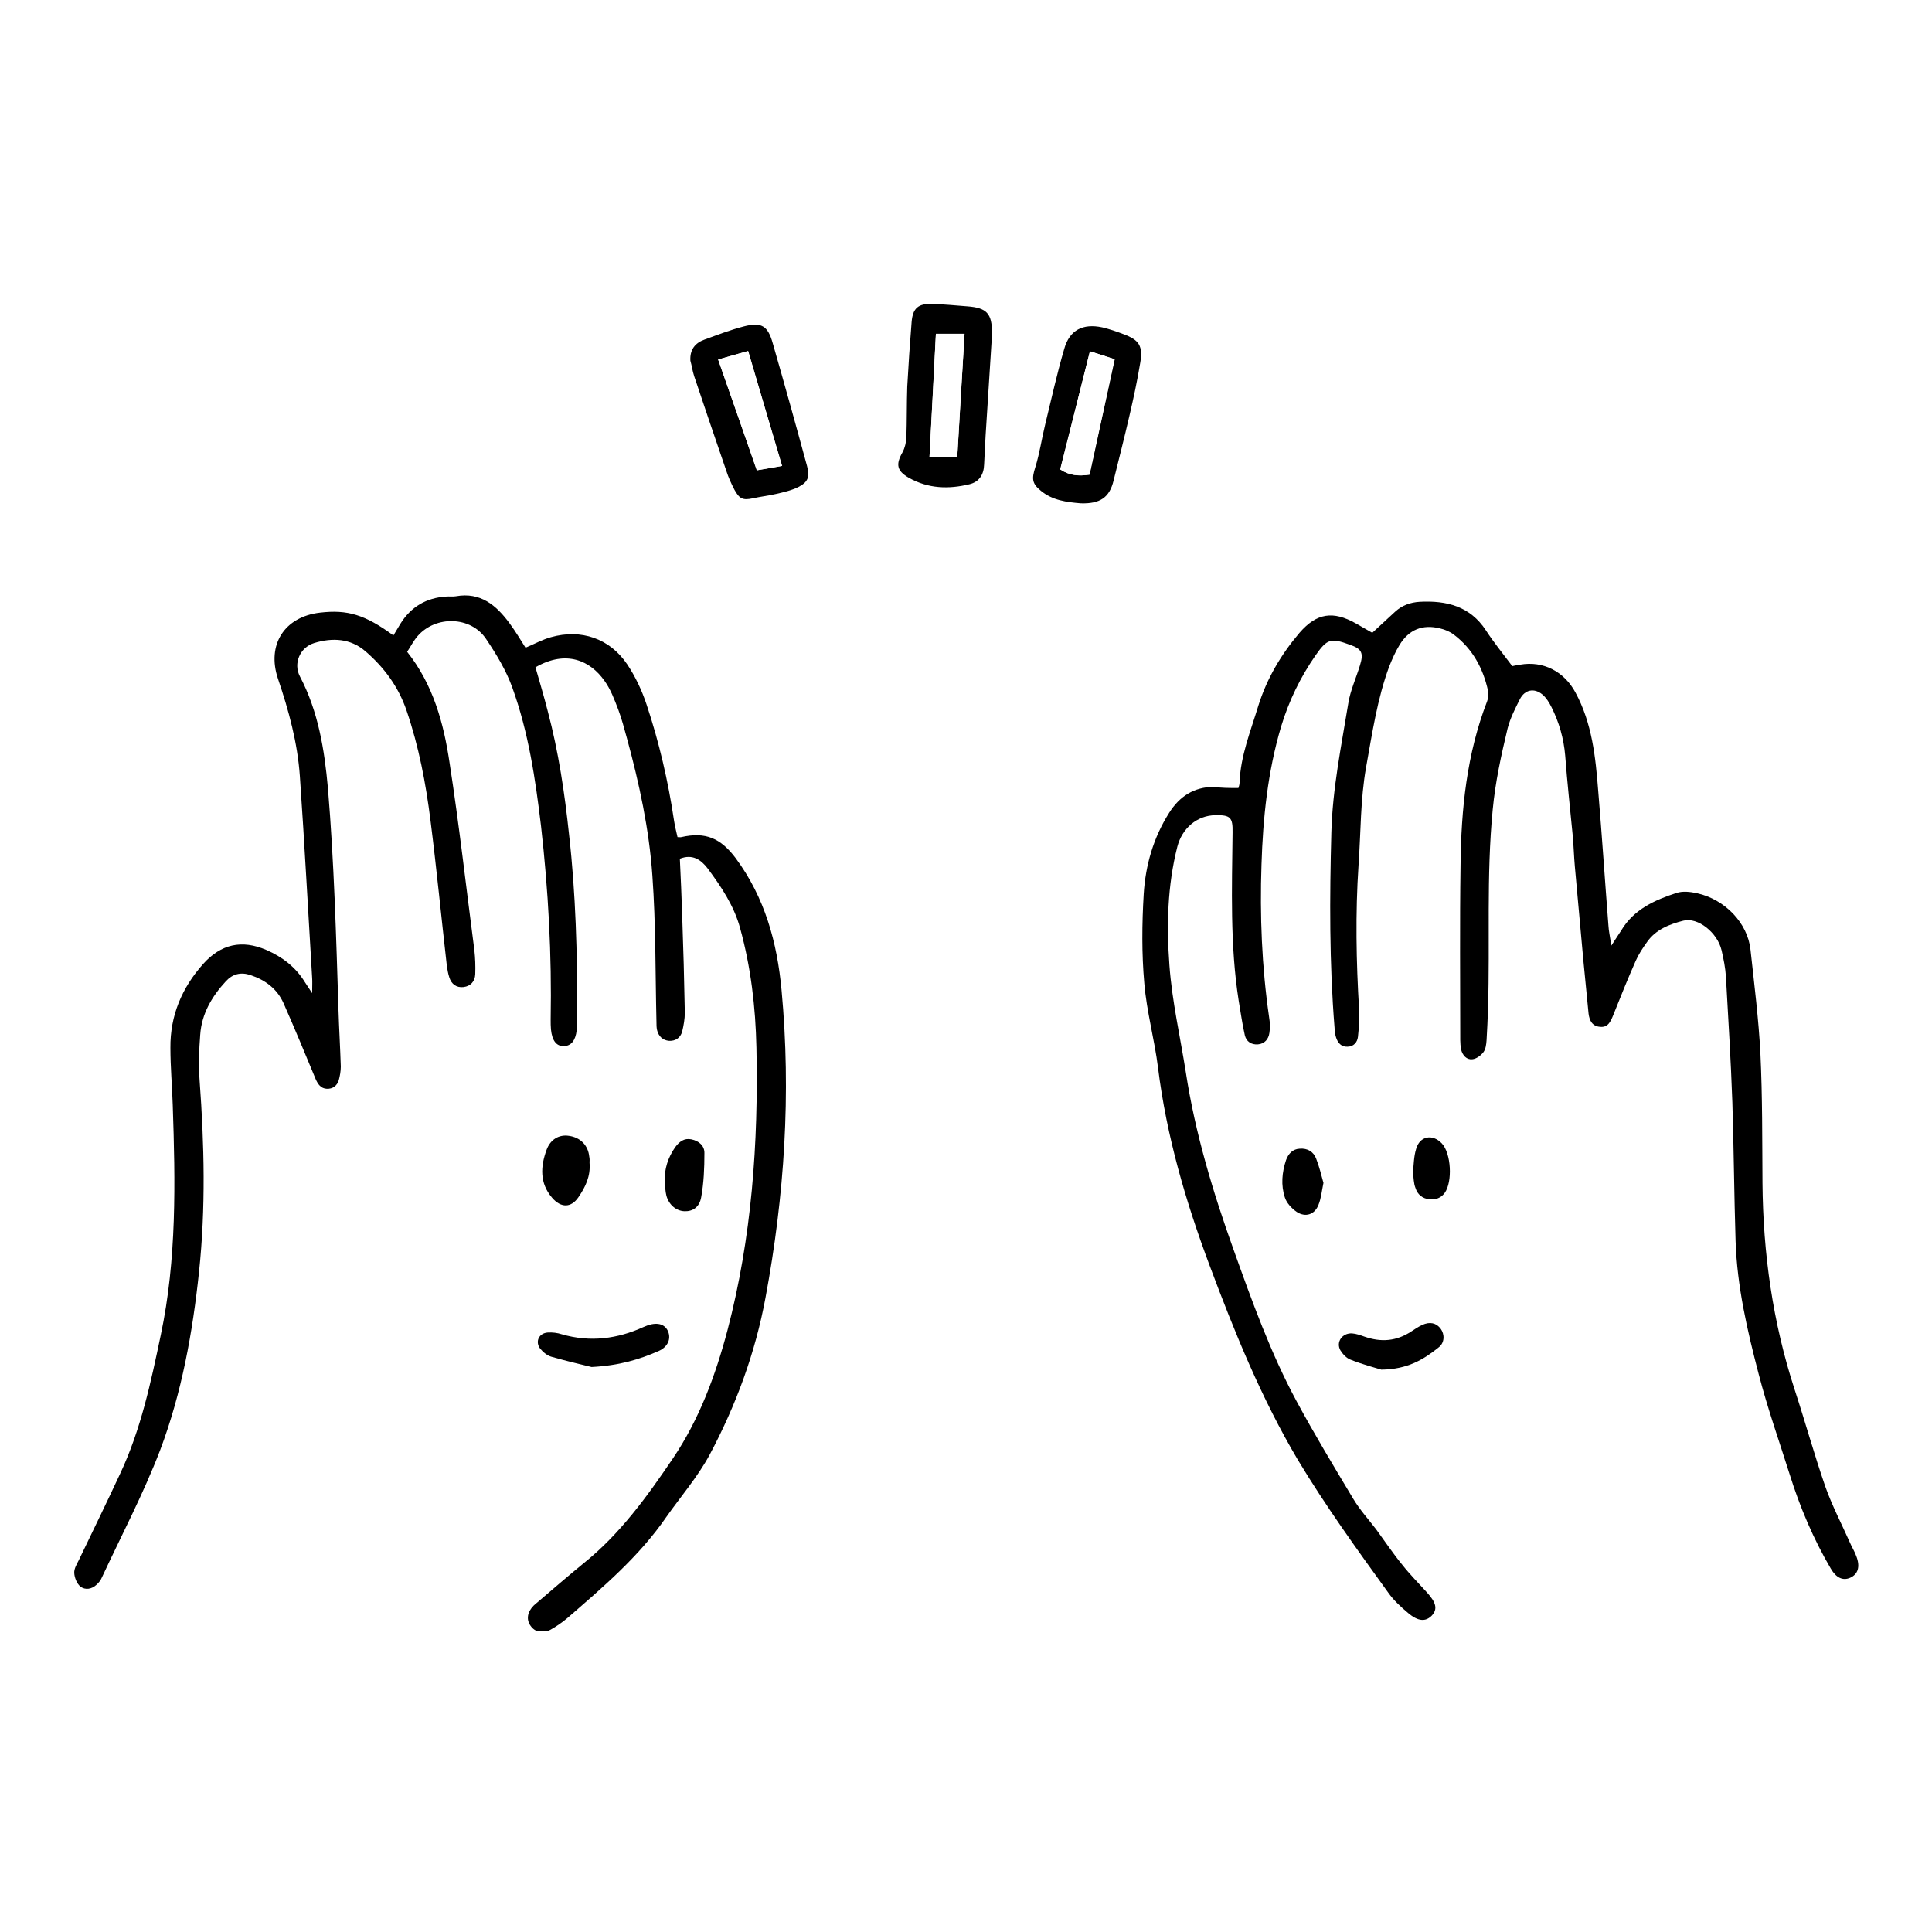<svg width="234" height="234" viewBox="0 0 234 234" fill="none" xmlns="http://www.w3.org/2000/svg">
<rect width="234" height="234" fill="white"/>
<g clip-path="url(#clip0_972_4301)">
<path d="M82.342 104.008C82.449 106.309 82.555 108.611 82.626 110.912C82.767 114.841 82.873 118.735 82.944 122.665C82.944 123.408 82.803 124.187 82.626 124.93C82.413 125.709 81.811 126.099 81.033 126.063C80.254 125.992 79.758 125.497 79.581 124.753C79.51 124.435 79.51 124.116 79.51 123.798C79.369 117.886 79.439 111.974 79.015 106.062C78.625 100.433 77.422 94.875 75.935 89.423C75.616 88.255 75.298 87.051 74.873 85.918C74.413 84.715 73.952 83.476 73.209 82.449C71.51 80.042 68.607 78.661 64.854 80.821C65.35 82.555 65.881 84.326 66.341 86.131C67.651 91.052 68.394 96.079 68.925 101.106C69.74 108.257 69.917 115.478 69.917 122.665C69.917 123.373 69.917 124.081 69.846 124.789C69.704 126.028 69.173 126.665 68.324 126.7C67.403 126.736 66.872 126.063 66.731 124.683C66.695 124.293 66.695 123.904 66.695 123.514C66.837 115.655 66.412 107.832 65.527 100.043C64.854 94.379 64.005 88.68 62.058 83.299C61.314 81.21 60.111 79.228 58.872 77.387C57.031 74.626 52.783 74.519 50.588 77.033C50.092 77.599 49.738 78.307 49.313 78.945C52.464 82.909 53.739 87.582 54.447 92.362C55.615 99.902 56.464 107.513 57.456 115.089C57.562 116.045 57.597 117.001 57.562 117.992C57.526 118.877 56.995 119.443 56.146 119.549C55.296 119.656 54.659 119.195 54.411 118.346C54.27 117.921 54.199 117.461 54.128 117.036C53.455 111.159 52.889 105.283 52.145 99.406C51.579 94.875 50.729 90.414 49.242 86.06C48.251 83.157 46.517 80.821 44.251 78.874C42.446 77.316 40.251 77.21 38.056 77.882C36.321 78.413 35.507 80.361 36.321 81.918C38.551 86.166 39.295 90.769 39.72 95.477C40.463 104.398 40.711 113.319 40.994 122.24C41.065 124.541 41.206 126.877 41.277 129.178C41.277 129.745 41.171 130.311 41.029 130.842C40.817 131.515 40.286 131.904 39.578 131.869C38.87 131.834 38.516 131.338 38.233 130.701C36.958 127.621 35.684 124.541 34.339 121.496C33.56 119.762 32.144 118.7 30.338 118.098C29.17 117.709 28.179 117.956 27.365 118.841C25.666 120.682 24.427 122.771 24.25 125.32C24.108 127.161 24.037 129.037 24.179 130.913C24.745 138.63 24.922 146.312 24.108 154.03C23.329 161.393 22.019 168.686 19.4 175.624C17.382 180.899 14.727 185.926 12.355 191.024C12.213 191.378 11.965 191.696 11.682 191.944C11.116 192.475 10.337 192.617 9.735 192.157C9.31 191.803 9.027 191.095 8.992 190.528C8.956 189.997 9.31 189.431 9.558 188.935C11.222 185.466 12.921 181.997 14.55 178.492C17.063 173.146 18.267 167.447 19.47 161.712C21.417 152.508 21.24 143.197 20.922 133.851C20.851 131.55 20.639 129.249 20.639 126.913C20.603 123.019 22.019 119.656 24.604 116.753C26.763 114.345 29.276 113.779 32.25 115.053C34.197 115.903 35.79 117.107 36.923 118.948C37.135 119.266 37.348 119.585 37.808 120.293C37.808 119.408 37.843 118.912 37.808 118.452C37.312 110.31 36.888 102.168 36.321 94.025C36.038 89.954 34.976 86.06 33.666 82.201C32.285 78.095 34.445 74.696 38.764 74.201C42.092 73.811 44.216 74.449 47.65 76.962C47.933 76.502 48.216 76.006 48.499 75.546C49.774 73.493 51.65 72.395 54.057 72.254C54.447 72.218 54.836 72.289 55.225 72.218C58.199 71.687 60.111 73.316 61.704 75.475C62.412 76.431 63.049 77.493 63.651 78.449C64.748 77.989 65.704 77.458 66.731 77.174C70.377 76.148 73.846 77.316 75.97 80.467C76.962 81.954 77.74 83.618 78.307 85.317C79.829 89.883 80.926 94.592 81.634 99.371C81.741 100.079 81.918 100.752 82.059 101.389C82.272 101.389 82.413 101.424 82.519 101.389C85.458 100.716 87.299 101.53 89.104 103.938C92.644 108.717 94.131 114.168 94.662 119.939C95.83 132.435 95.016 144.861 92.715 157.181C91.476 163.871 89.139 170.208 85.953 176.191C84.502 178.881 82.449 181.253 80.679 183.767C77.386 188.546 73.032 192.227 68.713 195.98C68.076 196.511 67.368 197.007 66.66 197.396C65.704 197.892 64.784 197.679 64.252 196.9C63.721 196.157 63.863 195.237 64.642 194.458C64.748 194.352 64.854 194.281 64.925 194.21C66.837 192.581 68.713 190.953 70.66 189.36C75.085 185.82 78.377 181.253 81.493 176.651C84.679 171.943 86.661 166.597 88.113 161.11C91.051 149.888 91.865 138.453 91.617 126.877C91.511 121.957 90.945 117.142 89.635 112.398C88.892 109.673 87.334 107.371 85.706 105.177C84.891 104.115 83.865 103.407 82.342 104.008Z" fill="black"/>
<path d="M149.994 95.442C150.029 95.3 150.135 95.052 150.135 94.805C150.242 91.548 151.481 88.539 152.401 85.494C153.428 82.202 155.162 79.264 157.393 76.644C159.481 74.237 161.464 73.954 164.225 75.511C164.897 75.901 165.535 76.255 166.207 76.644C167.199 75.724 168.084 74.909 168.969 74.095C169.818 73.316 170.809 72.962 171.942 72.891C175.199 72.715 178.067 73.423 179.978 76.361C180.899 77.777 181.996 79.122 183.164 80.68C183.271 80.644 183.695 80.573 184.12 80.503C186.917 80.007 189.466 81.352 190.811 83.866C192.829 87.583 193.254 91.689 193.572 95.796C194.032 101.248 194.386 106.699 194.811 112.116C194.847 112.753 194.988 113.39 195.165 114.523C195.732 113.673 196.05 113.178 196.369 112.682C197.891 110.133 200.44 109 203.06 108.151C203.803 107.903 204.724 108.009 205.538 108.186C208.901 108.93 211.662 111.762 212.016 115.019C212.476 119.231 213.007 123.444 213.22 127.657C213.468 132.861 213.432 138.065 213.468 143.269C213.538 151.8 214.707 160.155 217.362 168.297C218.636 172.191 219.734 176.156 221.079 180.05C221.893 182.351 223.026 184.511 224.017 186.741C224.265 187.343 224.619 187.874 224.831 188.476C225.327 189.75 225.044 190.67 224.088 191.095C223.203 191.485 222.389 191.095 221.751 189.998C219.627 186.387 217.999 182.528 216.76 178.563C215.485 174.528 214.069 170.527 213.007 166.421C211.627 161.146 210.388 155.8 210.211 150.313C210.034 144.72 209.998 139.127 209.821 133.533C209.644 128.471 209.326 123.409 209.042 118.311C208.972 117.213 208.759 116.151 208.511 115.089C208.016 112.965 205.644 111.054 203.874 111.514C202.21 111.939 200.546 112.576 199.484 114.098C198.953 114.842 198.458 115.585 198.104 116.399C197.148 118.559 196.263 120.754 195.378 122.984C195.059 123.763 194.74 124.471 193.785 124.364C192.864 124.294 192.51 123.621 192.404 122.771C192.192 120.612 191.979 118.417 191.767 116.258C191.413 112.47 191.094 108.717 190.74 104.929C190.634 103.726 190.599 102.487 190.492 101.283C190.174 98.026 189.82 94.769 189.572 91.512C189.395 89.424 188.829 87.477 187.908 85.636C187.625 85.07 187.271 84.503 186.811 84.114C185.819 83.299 184.687 83.512 184.085 84.68C183.518 85.813 182.917 86.981 182.598 88.22C181.819 91.477 181.111 94.698 180.793 98.062C180.014 106.098 180.474 114.134 180.226 122.134C180.191 123.409 180.12 124.718 180.049 125.993C180.014 126.489 179.943 127.09 179.66 127.444C179.341 127.869 178.775 128.259 178.314 128.294C177.642 128.365 177.146 127.834 176.969 127.126C176.898 126.736 176.863 126.347 176.863 125.993C176.863 118.913 176.792 111.833 176.898 104.788C176.969 98.026 177.642 91.335 180.12 84.928C180.261 84.538 180.332 84.043 180.226 83.653C179.624 80.928 178.35 78.591 176.12 76.892C175.624 76.502 175.022 76.255 174.42 76.113C172.296 75.582 170.632 76.255 169.5 78.131C169.004 78.945 168.615 79.83 168.261 80.715C166.809 84.645 166.207 88.787 165.464 92.893C164.756 96.858 164.827 100.823 164.543 104.788C164.154 110.629 164.26 116.47 164.614 122.311C164.685 123.409 164.579 124.506 164.473 125.568C164.402 126.241 163.942 126.772 163.198 126.772C162.455 126.807 162.03 126.312 161.818 125.639C161.711 125.285 161.641 124.895 161.641 124.506C161.003 116.612 161.039 108.717 161.251 100.823C161.393 95.513 162.455 90.38 163.304 85.176C163.552 83.618 164.26 82.096 164.72 80.573C165.181 79.087 164.933 78.591 163.517 78.096C161.18 77.246 160.756 77.352 159.34 79.37C157.499 82.025 156.118 84.857 155.162 88.008C153.534 93.495 152.967 99.088 152.79 104.717C152.578 110.912 152.826 117.072 153.711 123.196C153.817 123.833 153.852 124.471 153.746 125.108C153.64 125.851 153.18 126.418 152.366 126.489C151.551 126.559 150.95 126.135 150.773 125.391C150.454 124.01 150.277 122.63 150.029 121.214C148.967 114.452 149.215 107.62 149.286 100.823C149.321 99.017 149.038 98.699 147.197 98.734C144.931 98.77 143.161 100.363 142.595 102.558C141.391 107.301 141.285 112.116 141.639 116.93C141.958 121.285 142.949 125.568 143.622 129.852C144.754 137.25 146.914 144.401 149.427 151.411C151.658 157.641 153.888 163.872 157.038 169.713C159.198 173.713 161.57 177.643 163.906 181.537C164.685 182.847 165.747 184.015 166.668 185.219C167.73 186.67 168.721 188.157 169.854 189.538C170.774 190.706 171.801 191.732 172.792 192.83C173.96 194.104 174.137 194.883 173.429 195.662C172.686 196.441 171.765 196.405 170.526 195.343C169.641 194.6 168.756 193.786 168.119 192.865C164.331 187.626 160.543 182.387 157.18 176.793C152.755 169.324 149.533 161.358 146.524 153.322C143.622 145.57 141.285 137.604 140.258 129.321C139.834 125.887 138.878 122.524 138.595 119.09C138.276 115.514 138.311 111.903 138.524 108.292C138.736 104.823 139.692 101.46 141.604 98.451C142.878 96.433 144.613 95.336 146.985 95.3C147.94 95.442 148.825 95.442 149.994 95.442Z" fill="black"/>
<path d="M120.115 41.101C119.867 44.995 119.62 48.889 119.372 52.783C119.301 53.916 119.266 55.084 119.195 56.252C119.159 57.492 118.593 58.377 117.389 58.66C114.876 59.261 112.433 59.191 110.097 57.881C108.61 57.031 108.468 56.252 109.318 54.766C109.601 54.235 109.743 53.597 109.778 52.996C109.849 50.942 109.814 48.889 109.884 46.836C110.026 44.216 110.203 41.596 110.415 38.977C110.557 37.313 111.23 36.746 112.929 36.817C114.345 36.853 115.726 36.994 117.142 37.101C119.513 37.278 120.151 37.95 120.151 40.357C120.151 40.605 120.151 40.853 120.151 41.136C120.186 41.101 120.151 41.101 120.115 41.101ZM115.938 55.403C116.221 50.411 116.54 45.491 116.823 40.428C115.69 40.428 114.628 40.428 113.354 40.428C113.106 45.42 112.823 50.305 112.575 55.403C113.814 55.403 114.805 55.403 115.938 55.403Z" fill="black"/>
<path d="M83.617 43.685C83.546 42.375 84.148 41.561 85.316 41.136C86.874 40.57 88.431 39.968 90.06 39.543C92.219 38.977 92.998 39.437 93.6 41.596C95.016 46.517 96.397 51.473 97.742 56.429C98.096 57.739 97.883 58.377 96.715 58.978C95.866 59.403 94.91 59.615 93.989 59.828C93.069 60.04 92.113 60.147 91.157 60.359C89.989 60.607 89.564 60.43 88.963 59.332C88.573 58.589 88.219 57.81 87.971 57.031C86.661 53.208 85.352 49.385 84.077 45.561C83.865 44.924 83.794 44.287 83.617 43.685ZM86.98 43.544C88.573 48.075 90.095 52.465 91.653 56.96C92.715 56.783 93.6 56.606 94.697 56.429C93.281 51.65 91.972 47.119 90.591 42.517C89.352 42.871 88.325 43.154 86.98 43.544Z" fill="black"/>
<path d="M130.912 60.961C129.178 60.819 127.478 60.607 126.062 59.438C124.965 58.553 124.965 57.952 125.39 56.606C125.921 54.907 126.169 53.137 126.593 51.402C127.337 48.358 128.01 45.278 128.895 42.269C129.532 39.968 131.16 39.154 133.497 39.649C134.382 39.862 135.231 40.145 136.046 40.464C137.993 41.172 138.453 41.915 138.099 43.968C137.745 46.128 137.285 48.252 136.789 50.376C136.187 52.995 135.514 55.615 134.877 58.199C134.382 60.253 133.249 61.031 130.912 60.961ZM132.01 42.552C130.771 47.437 129.603 52.11 128.399 56.854C129.567 57.633 130.665 57.668 131.939 57.491C132.966 52.818 133.957 48.216 134.983 43.508C133.957 43.154 133.143 42.906 132.01 42.552Z" fill="black"/>
<path d="M71.651 165.571C70.519 165.288 68.642 164.863 66.802 164.332C66.27 164.19 65.775 163.766 65.421 163.341C64.784 162.491 65.279 161.465 66.341 161.394C66.908 161.358 67.51 161.429 68.041 161.606C71.475 162.597 74.767 162.173 77.953 160.721C78.13 160.65 78.307 160.58 78.484 160.509C79.688 160.119 80.573 160.403 80.927 161.288C81.281 162.173 80.891 163.128 79.794 163.624C77.457 164.651 75.015 165.394 71.651 165.571Z" fill="black"/>
<path d="M167.305 165.89C166.491 165.642 165.004 165.252 163.588 164.686C163.092 164.509 162.632 164.013 162.349 163.553C161.782 162.562 162.561 161.429 163.765 161.5C164.26 161.535 164.756 161.712 165.252 161.889C167.269 162.597 169.146 162.456 170.951 161.252C171.376 160.969 171.801 160.686 172.261 160.473C173.181 160.048 173.96 160.225 174.491 160.933C174.987 161.606 174.987 162.633 174.243 163.199C172.438 164.651 170.491 165.854 167.305 165.89Z" fill="black"/>
<path d="M71.404 140.825C71.545 142.454 70.908 143.764 70.058 145.003C69.173 146.312 67.934 146.312 66.872 145.073C65.35 143.303 65.456 141.286 66.2 139.268C66.66 137.993 67.722 137.391 68.89 137.568C70.271 137.745 71.227 138.701 71.368 140.082C71.439 140.365 71.404 140.613 71.404 140.825Z" fill="black"/>
<path d="M80.502 143.126C80.466 141.569 80.891 140.223 81.776 138.949C82.272 138.276 82.873 137.816 83.723 137.993C84.644 138.17 85.352 138.772 85.316 139.692C85.316 141.462 85.245 143.268 84.927 145.003C84.714 146.242 83.865 146.737 82.909 146.702C81.918 146.666 81.033 145.958 80.714 144.826C80.572 144.259 80.572 143.693 80.502 143.126Z" fill="black"/>
<path d="M160.295 143.268C160.083 144.294 160.012 145.144 159.693 145.923C159.233 147.126 158.1 147.48 157.038 146.772C156.437 146.348 155.835 145.71 155.622 145.038C155.127 143.551 155.268 141.993 155.764 140.506C156.047 139.728 156.578 139.161 157.428 139.126C158.348 139.055 159.092 139.48 159.41 140.329C159.8 141.321 160.047 142.383 160.295 143.268Z" fill="black"/>
<path d="M171.128 142.065C171.234 141.038 171.234 140.082 171.517 139.162C171.942 137.604 173.5 137.286 174.633 138.489C175.765 139.693 175.942 143.127 174.987 144.472C174.526 145.109 173.889 145.322 173.146 145.251C172.296 145.18 171.694 144.684 171.447 143.905C171.199 143.304 171.234 142.631 171.128 142.065Z" fill="black"/>
<path d="M115.938 55.403C114.805 55.403 113.814 55.403 112.575 55.403C112.858 50.306 113.106 45.42 113.354 40.429C114.628 40.429 115.655 40.429 116.823 40.429C116.504 45.526 116.221 50.412 115.938 55.403Z" fill="white"/>
<path d="M86.98 43.543C88.326 43.154 89.352 42.871 90.626 42.517C91.972 47.119 93.317 51.65 94.733 56.429C93.636 56.642 92.715 56.783 91.689 56.96C90.096 52.464 88.573 48.075 86.98 43.543Z" fill="white"/>
<path d="M132.01 42.553C133.107 42.907 133.957 43.154 135.019 43.509C133.993 48.217 133.001 52.819 131.975 57.492C130.7 57.669 129.603 57.633 128.435 56.855C129.603 52.111 130.806 47.438 132.01 42.553Z" fill="white"/>
</g>
<defs>
<clipPath id="clip0_972_4301">
<rect width="216.37" height="160.72" fill="white" transform="translate(8.85 36.817)"/>
</clipPath>
</defs>
</svg>
